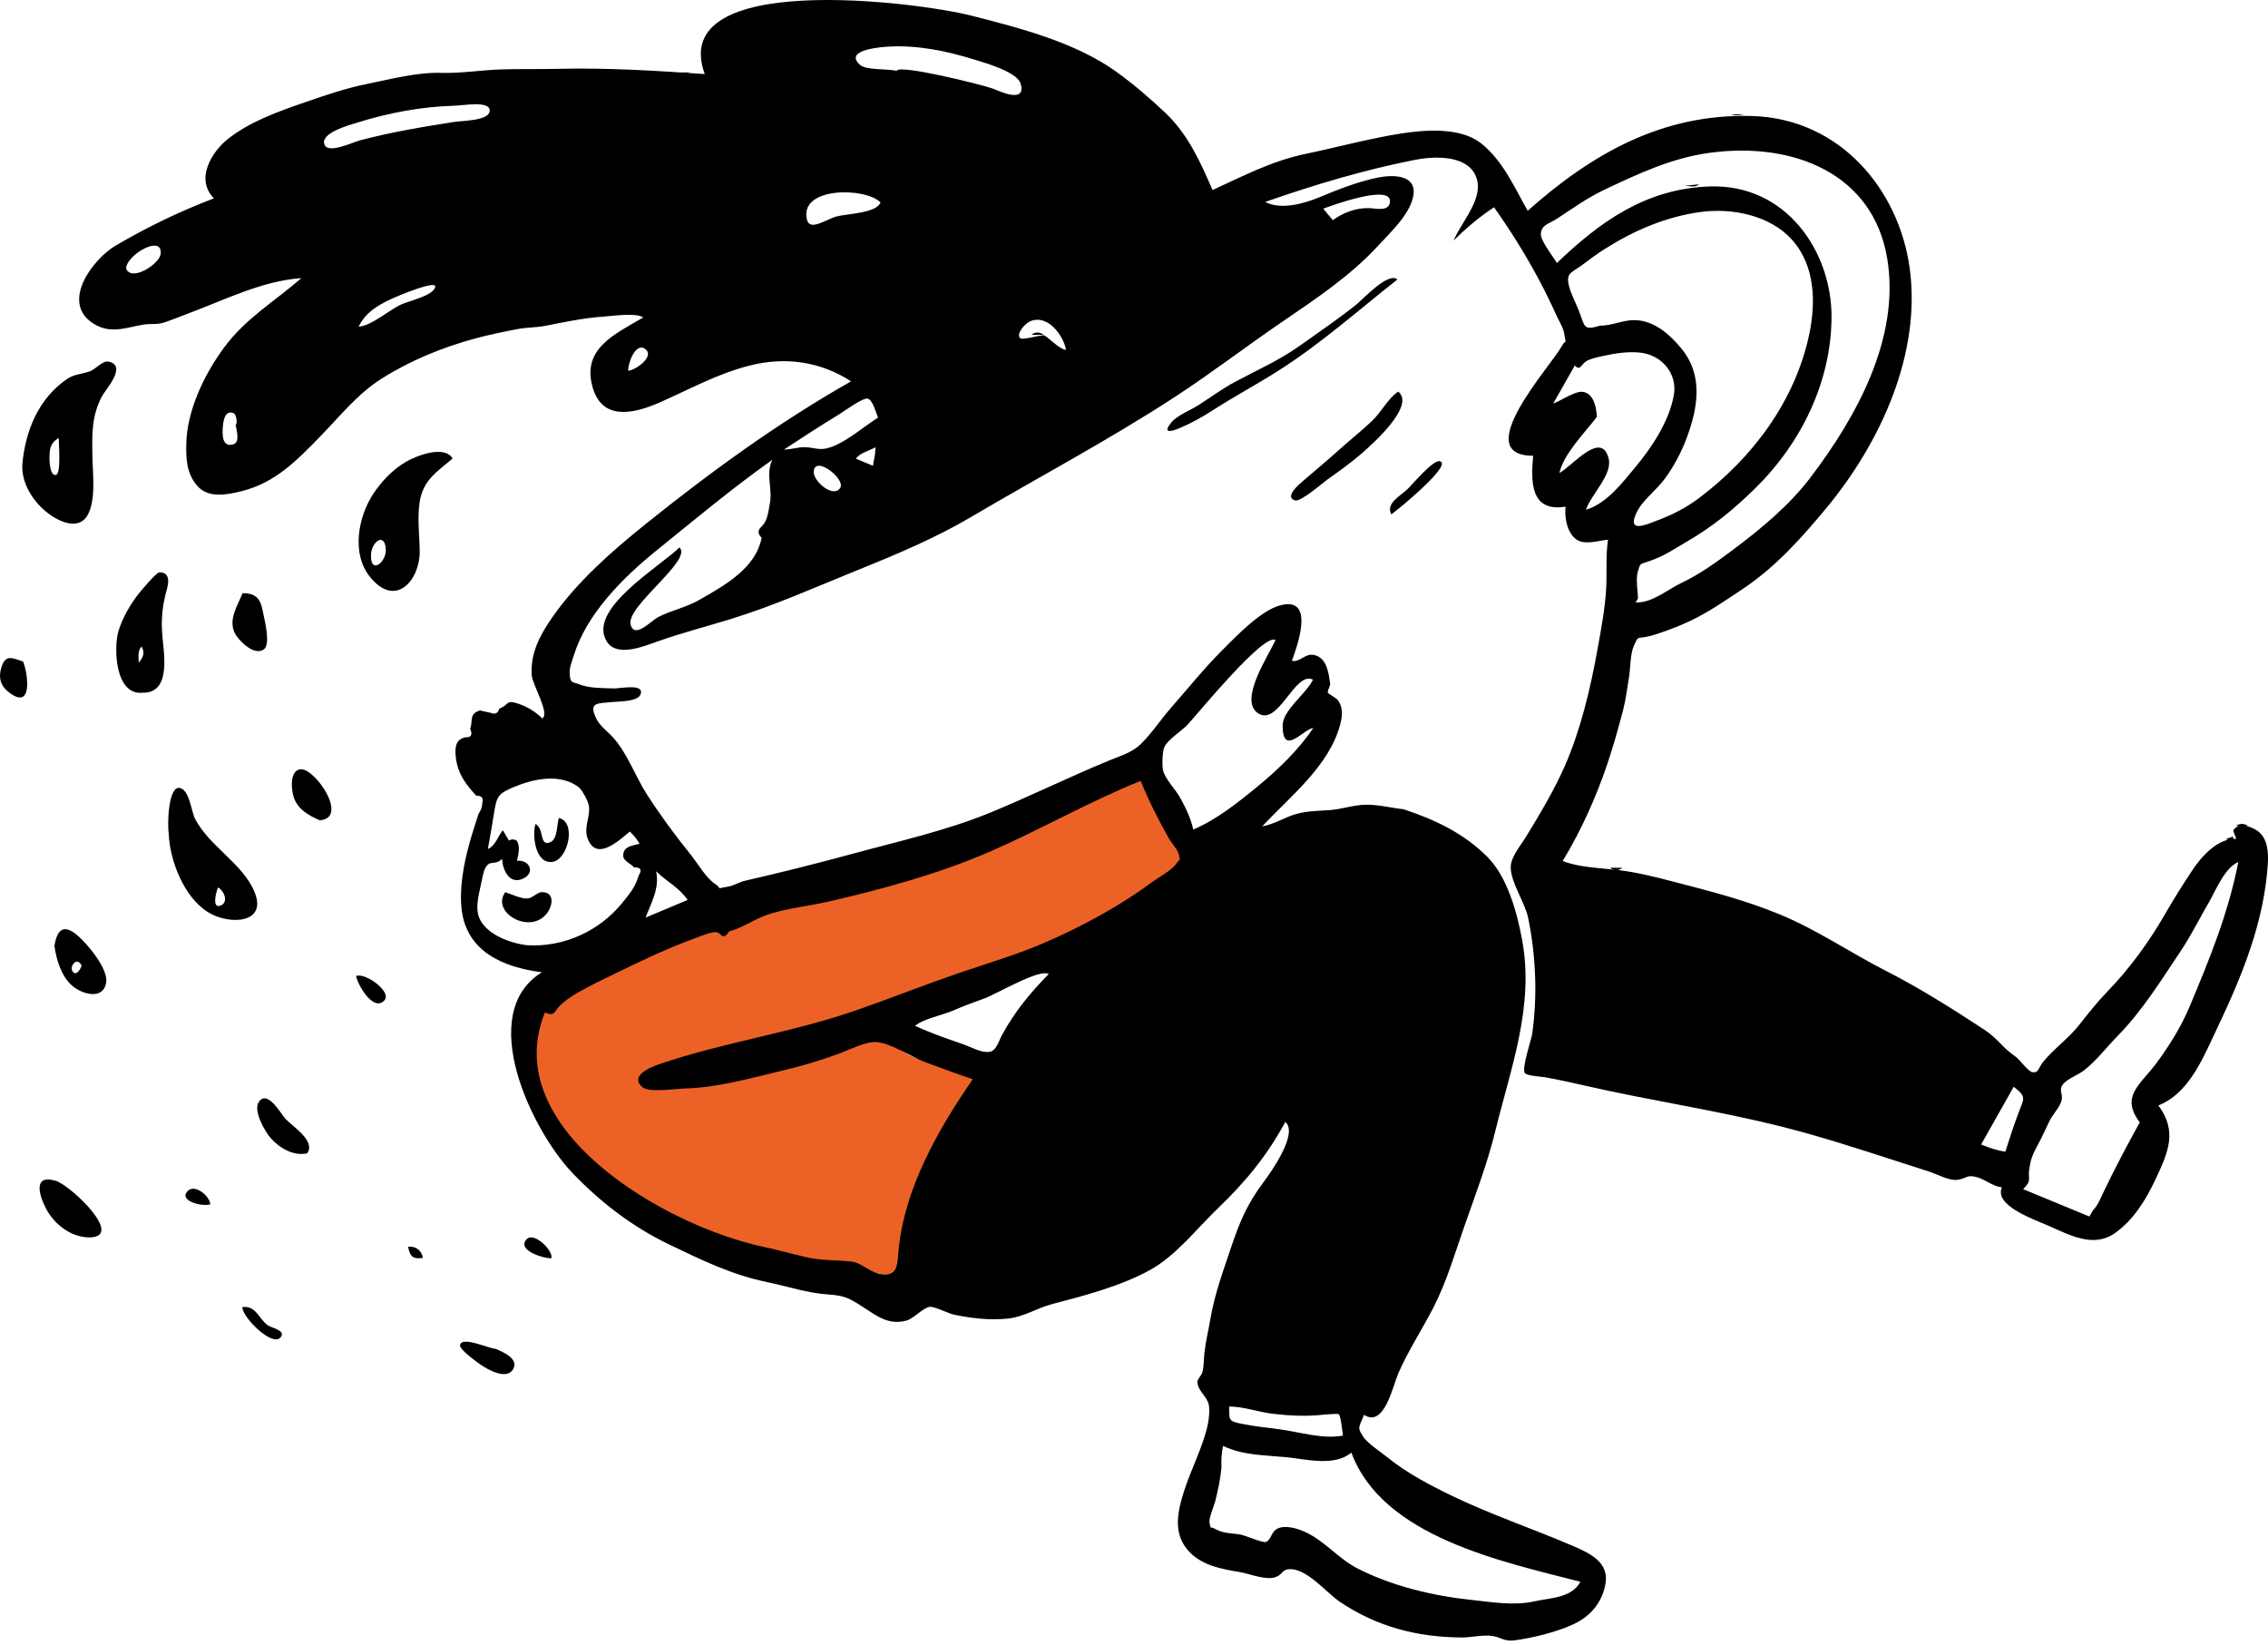 <svg width="302" height="219" viewBox="0 0 302 219" fill="none" xmlns="http://www.w3.org/2000/svg">
<path fill-rule="evenodd" clip-rule="evenodd" d="M76.145 131.148C77.683 130.166 80.827 126.652 82.475 125.84C86.138 124.034 102.457 120.485 102.987 120.275C103.796 119.956 109.045 118.84 112.104 118.135C119.287 116.479 145.026 105.783 151.811 103.041C152.677 105.176 159.827 114.6 158.6 115.566C154.562 118.746 147.323 122.705 142.646 124.984C138.862 126.827 134.855 128.352 130.809 129.597C126.216 131.011 123.064 132.527 118.486 133.974C113.982 135.397 119.364 139.848 121.677 140.767C124.271 141.799 128.29 142.322 130.94 143.217C126.274 150.011 122.354 158.258 121.57 166.397C121.381 168.356 119.787 170.152 117.195 169.565C115.857 169.263 103.512 167.722 101.499 167.293C88.061 164.422 63.938 149.389 70.15 133.974C71.573 134.589 74.822 131.992 76.145 131.148Z" fill="#EC6226"/>
<path fill-rule="evenodd" clip-rule="evenodd" d="M83.662 49.361C84.666 49.282 87.261 47.403 85.9 46.453C84.525 45.494 83.538 48.707 83.662 49.361ZM31.368 56.565C31.631 56.522 31.516 55.177 31.103 55.005C29.799 54.463 29.689 56.501 29.657 57.046C29.617 57.735 29.525 59.673 31.111 59.142C32.011 58.84 31.452 57.081 31.368 56.565ZM108.352 62.85C108.316 64.05 110.906 66.359 111.872 64.974C112.683 63.811 108.418 60.459 108.352 62.85ZM16.797 35.77C17.547 37.562 21.258 35.119 21.395 33.804C21.678 31.111 16.758 33.978 16.797 35.77ZM47.754 43.499C49.482 43.366 51.756 41.308 53.422 40.539C54.55 40.019 57.618 39.399 57.952 38.218C58.242 37.192 53.036 39.389 52.592 39.584C50.549 40.48 48.708 41.502 47.754 43.499ZM177.478 29.308C178.855 28.31 180.53 27.667 182.295 27.709C183.177 27.73 185.016 28.247 185.085 26.819C185.198 24.496 177.411 27.328 176.195 27.784C176.623 28.292 177.051 28.8 177.478 29.308ZM91.555 119.819C90.545 118.248 88.728 117.339 87.361 115.998C87.862 118.2 86.733 120.158 85.957 122.168C87.823 121.385 89.689 120.602 91.555 119.819ZM267.027 153.327C267.584 151.582 268.141 149.845 268.793 148.126C269.521 146.202 269.883 146.035 268.139 144.689C266.693 147.251 265.245 149.814 263.798 152.376C264.828 152.787 265.903 153.186 267.027 153.327ZM117.244 26.953C115.327 24.929 106.347 24.802 107.458 29.268C107.846 30.827 110.054 29.171 111.437 28.807C112.81 28.446 116.697 28.398 117.244 26.953ZM116.914 55.597C116.682 55.081 116.218 53.217 115.53 53.07C114.859 52.927 112.214 54.882 111.716 55.18C109.235 56.669 106.817 58.272 104.4 59.85C105.325 59.85 106.166 59.541 107.086 59.535C108.179 59.526 108.963 59.947 110.029 59.706C112.32 59.191 114.978 56.814 116.914 55.597ZM119.396 9.431C119.612 8.506 130.839 11.284 132.189 11.792C132.924 12.069 136.717 13.916 135.902 11.132C135.438 9.547 131.054 8.338 129.65 7.904C126.079 6.8 122.314 6.014 118.512 6.196C117.773 6.232 112.182 6.534 114.517 8.639C115.321 9.364 118.205 9.136 119.396 9.431ZM121.854 136.579C123.946 137.543 126.082 138.281 128.268 139.035C129.24 139.37 130.753 140.247 131.824 140.026C132.702 139.846 132.983 138.594 133.444 137.756C135.13 134.69 137.143 132.216 139.638 129.689C138.48 128.897 132.597 132.389 131.141 132.905C129.684 133.421 128.309 133.941 126.883 134.557C125.54 135.138 122.89 135.657 121.854 136.579ZM158.893 110.445C161.941 109.153 164.831 106.861 167.331 104.809C170.202 102.453 172.776 99.984 174.877 96.936C173.612 96.996 170.82 100.807 170.789 96.658C170.773 94.542 173.869 92.457 174.83 90.494C172.44 89.23 170.249 96.784 167.506 94.953C164.864 93.189 169.033 87.123 169.836 85.209C168.286 84.243 159.456 95.055 158.178 96.438C157.378 97.304 155.488 98.457 155.037 99.467C154.768 100.068 154.73 101.976 154.86 102.53C155.13 103.686 156.5 105.071 157.11 106.148C157.882 107.512 158.554 108.929 158.893 110.445ZM284.926 149.425C282.29 145.939 285.013 144.419 287.157 141.526C288.871 139.212 290.449 136.66 291.535 134.076C294.254 127.612 296.706 121.602 298.049 114.764C296.201 115.554 295.046 118.561 294.122 120.145C292.879 122.275 291.786 124.51 290.405 126.574C287.82 130.435 285.283 134.554 281.995 137.901C280.505 139.418 279.244 141.124 277.526 142.491C276.74 143.115 275.238 143.628 274.66 144.409C274.114 145.146 274.724 145.617 274.517 146.497C274.304 147.401 273.329 148.364 272.91 149.233C272.36 150.376 271.849 151.521 271.235 152.638C270.566 153.856 270.383 154.493 270.202 155.684C270.005 156.986 270.61 157.121 269.396 158.321C271.596 159.229 273.795 160.137 275.994 161.046C276.736 161.352 277.478 161.659 278.22 161.965C278.377 161.691 278.533 161.416 278.69 161.141C279.294 160.591 279.85 159.235 280.196 158.509C281.641 155.478 283.272 152.435 284.926 149.425ZM72.56 134.792C66.315 150.192 88.258 163.159 101.766 166.027C103.637 166.424 105.463 166.944 107.325 167.371C109.356 167.836 111.159 167.743 113.186 167.938C114.799 168.092 115.567 169.26 117.087 169.581C119.626 170.118 119.471 168.331 119.653 166.416C120.423 158.294 124.848 150.458 129.531 143.682C127.392 142.965 125.272 142.183 123.161 141.398C121.354 140.726 118.587 138.837 116.644 138.737C115.207 138.664 113.018 139.813 111.623 140.317C109.299 141.157 106.968 141.873 104.546 142.446C100.311 143.447 95.598 144.813 91.216 144.916C89.952 144.946 86.486 145.497 85.577 144.766C83.844 143.371 86.25 142.209 87.701 141.711C96.351 138.744 105.535 137.482 114.21 134.44C118.673 132.874 123.091 131.126 127.583 129.584C131.455 128.254 135.511 127.077 139.252 125.442C144.194 123.283 149.157 120.593 153.436 117.425C154.292 116.791 156.087 115.849 156.674 114.93C157.191 114.121 157.126 114.928 157.019 113.947C156.942 113.243 156.022 112.288 155.643 111.622C154.233 109.141 152.959 106.592 151.887 103.966C145.061 106.709 138.568 110.442 131.842 113.373C125.073 116.323 117.437 118.404 110.196 120.064C107.113 120.77 103.57 120.994 100.744 122.39C99.542 122.983 98.355 123.669 97.069 124.012C96.689 124.694 96.315 124.828 95.946 124.413C95.715 124.171 95.417 124.068 95.051 124.105C94.264 124.23 93.462 124.579 92.726 124.846C89.001 126.198 85.435 127.892 81.899 129.62C80.223 130.439 78.504 131.245 76.9 132.18C76.041 132.682 75.27 133.187 74.567 133.875C73.724 134.701 73.924 135.379 72.56 134.792ZM213.074 43.354C214.652 43.378 216.09 42.578 217.735 42.622C220.323 42.692 222.372 44.572 223.873 46.384C226.845 49.97 226.088 54.297 224.594 58.31C223.88 60.228 222.9 62.069 221.674 63.748C220.589 65.234 218.65 66.64 217.893 68.295C216.644 71.024 219.164 69.864 220.706 69.281C222.645 68.547 224.463 67.635 226.109 66.407C233.446 60.934 239.027 53.326 240.897 44.588C241.809 40.325 241.738 35.342 238.568 31.862C235.67 28.681 230.667 27.641 226.39 28.231C221.767 28.869 217.578 30.704 213.813 33.065C212.72 33.751 211.719 34.5 210.692 35.267C209.345 36.274 208.538 36.3 208.875 37.878C209.126 39.051 209.807 40.266 210.247 41.392C211.069 43.5 210.769 44.045 213.074 43.354ZM218.105 79.697L217.785 80.208C219.986 80.306 222.037 78.487 223.912 77.599C226.349 76.445 228.512 74.871 230.647 73.281C234.412 70.477 238.226 67.317 241.029 63.636C247.311 55.384 253.018 44.922 251.304 34.46C249.456 23.185 238.928 18.844 227.71 20.337C222.654 21.01 218.141 23.124 213.616 25.27C211.336 26.353 209.411 27.756 207.321 29.115C206.237 29.821 205.248 29.912 205.177 31.146C205.124 32.075 206.839 34.177 207.303 35.02C212.984 29.591 219.106 25.1 227.685 24.823C237.891 24.493 243.926 33.558 243.881 42.239C243.837 50.752 239.918 58.941 233.669 65.059C230.829 67.839 228.122 70.07 224.635 72.1C222.897 73.112 221.615 74.02 219.671 74.691C218.297 75.167 218.44 74.916 218.089 76.108C217.791 77.12 218.095 78.646 218.105 79.697ZM162.647 195.358C162.515 196.893 162.182 198.403 161.811 199.899C161.678 200.437 160.929 202.133 161.061 202.737C161.278 203.736 160.989 203.094 161.923 203.615C162.897 204.159 164.031 204.126 165.098 204.291C165.756 204.393 168.169 205.456 168.574 205.289C169.284 204.995 169.261 203.96 170.04 203.549C171.1 202.99 172.663 203.469 173.663 203.907C176.337 205.075 178.175 207.494 180.762 208.818C185.358 211.169 190.811 212.471 195.938 213.008C198.715 213.299 201.558 213.809 204.301 213.2C206.462 212.719 209.271 212.764 210.445 210.591C200.005 207.902 184.07 204.611 179.942 193.387C177.698 195.293 173.948 194.267 171.236 194.003C168.253 193.714 165.586 193.781 162.858 192.507C162.658 193.509 162.598 194.34 162.647 195.358ZM70.21 125.846C75.124 126.125 79.784 123.946 82.808 120.27C83.552 119.365 84.316 118.44 84.763 117.368C84.86 117.096 84.956 116.824 85.053 116.552C85.523 115.801 85.317 115.447 84.437 115.49C83.942 114.853 82.685 114.639 83.043 113.485C83.312 112.614 84.305 112.6 85.169 112.326C84.739 111.649 84.482 111.309 83.866 110.707C82.266 112.056 79.363 114.701 78.239 111.604C77.699 110.118 78.65 108.697 78.414 107.263C78.317 106.67 77.515 105.154 77.05 104.8C74.572 102.91 71.004 103.692 68.375 104.805C66.563 105.571 66.173 105.931 65.878 107.688C65.578 109.475 65.299 111.261 64.966 113.043C66.053 112.512 66.251 111.366 66.96 110.54C67.226 110.993 67.491 111.447 67.758 111.9C68.132 111.703 68.481 111.713 68.806 111.931C69.33 112.687 69 113.807 68.839 114.599C70.588 114.446 71.328 116.274 69.564 117.015C67.737 117.782 66.913 115.691 66.851 114.336C66.17 115.099 65.469 114.691 64.994 115.083C64.52 115.475 64.332 116.291 64.163 117.185C63.886 118.655 63.176 120.775 63.833 122.249C64.809 124.439 67.92 125.578 70.21 125.846ZM212.623 55.523C210.997 57.642 208.224 60.415 207.644 62.974C209.435 61.99 213.222 57.252 214.198 61.026C214.758 63.192 211.885 65.774 211.18 67.871C214.004 67.001 216.016 64.274 217.779 62.17C220.026 59.487 222.321 55.95 222.895 52.538C223.359 49.777 221.314 47.204 218.276 46.934C216.724 46.795 215.104 47.026 213.605 47.363C212.921 47.517 211.901 47.707 211.291 48.05C210.525 48.481 210.42 49.49 209.699 48.651C208.74 50.344 207.781 52.036 206.823 53.729C207.777 53.404 209.724 52.028 210.766 52.17C212.289 52.378 212.602 54.45 212.623 55.523ZM60.361 14.082C56.098 14.199 51.642 15.05 47.606 16.314C46.603 16.628 42.375 17.746 43.266 19.366C43.854 20.436 47.027 18.923 47.987 18.671C52.098 17.589 56.331 16.876 60.542 16.225C61.562 16.068 65.021 16.083 65.2 14.831C65.418 13.303 61.565 14.08 60.361 14.082ZM176.39 188.332C174.079 188.597 171.86 188.498 169.547 188.233C167.601 188.009 165.618 187.263 163.682 187.263C163.682 189.205 163.541 189.217 165.728 189.633C167.255 189.923 168.804 190.086 170.347 190.288C173.063 190.644 176.079 191.643 178.829 191.13C178.762 190.793 178.552 188.517 178.267 188.291C178.106 188.165 176.623 188.334 176.39 188.332ZM139.043 44.634C139.689 45.019 141.174 46.557 141.944 46.584C141.669 44.804 139.548 41.704 137.113 42.804C136.517 43.074 135.263 44.417 135.83 45.01C136.133 45.327 138.251 44.636 139.043 44.634ZM116.513 60.472C116.537 60.162 116.56 59.852 116.585 59.542C115.691 60.034 114.585 60.267 113.95 61.059C114.712 61.376 115.474 61.693 116.237 62.01C116.329 61.497 116.421 60.985 116.513 60.472ZM186.884 107.741C191.106 109.126 194.976 110.976 198.084 114.115C200.77 116.83 202.032 121.614 202.688 125.173C204.31 133.98 201.179 142.142 199.115 150.567C198.068 154.841 196.504 158.953 195.041 163.117C193.763 166.752 192.667 170.559 190.902 174.016C189.406 176.947 187.495 179.837 186.179 182.878C185.471 184.514 184.323 190.13 181.635 188.366C180.902 190.163 180.724 190.01 181.508 191.257C182.075 192.161 184 193.415 184.909 194.15C187.33 196.111 190.396 197.727 193.236 199.1C198.437 201.615 204.013 203.496 209.369 205.789C211.738 206.803 214.306 208.001 213.774 210.903C213.329 213.336 211.826 215.181 209.482 216.263C207.282 217.28 204.135 218.065 201.714 218.383C200.277 218.573 199.948 218.013 198.777 217.819C197.474 217.604 195.953 218.02 194.608 218.009C188.573 217.96 183.289 216.538 178.411 213.259C176.669 212.087 174.103 208.909 171.822 208.909C170.656 208.909 170.902 209.573 169.876 209.962C168.611 210.443 166.43 209.536 165.186 209.323C162.535 208.87 159.839 208.41 158.074 206.271C156.166 203.959 156.844 201.096 157.664 198.53C158.589 195.636 160.144 192.701 160.805 189.763C160.966 189.049 161.114 187.717 160.951 186.99C160.697 185.862 159.481 185.189 159.445 183.968C159.433 183.597 160.001 183.107 160.1 182.723C160.319 181.881 160.285 181.007 160.375 180.15C160.536 178.621 160.909 177.156 161.165 175.646C161.749 172.207 162.9 169.14 164.014 165.827C165.095 162.612 166.124 160.219 168.214 157.435C169.296 155.994 172.915 150.857 171.148 149.378C168.729 153.829 165.9 157.301 162.198 160.844C159.366 163.555 156.598 167.198 153.054 169.129C149.158 171.251 144.396 172.5 140.094 173.622C138.047 174.155 136.349 175.339 134.143 175.558C131.752 175.795 129.318 175.515 126.976 175.016C126.317 174.875 124.416 173.927 123.82 173.987C122.941 174.077 121.677 175.544 120.713 175.813C118.366 176.469 116.763 175.216 114.982 174.058C113.05 172.801 112.466 172.489 110.236 172.338C107.505 172.153 104.849 171.251 102.163 170.699C97.441 169.728 93.427 167.761 89.134 165.702C84.213 163.342 80.004 160.088 76.295 156.243C70.843 150.591 63.25 134.929 72.156 129.445C66.913 128.778 62.111 126.634 61.472 121.074C61.138 118.166 61.767 114.943 62.547 112.139C62.904 110.859 63.329 109.587 63.736 108.32C64.042 107.892 64.205 107.424 64.222 106.915C64.41 106.256 64.138 105.927 63.408 105.93C62.027 104.417 60.989 103.082 60.709 100.935C60.622 100.254 60.543 99.21 61.06 98.632C61.299 98.399 61.588 98.244 61.925 98.166C62.734 98.209 62.963 97.835 62.611 97.046C63.004 95.926 62.421 95.054 63.902 94.587C64.377 94.681 64.849 94.785 65.32 94.897C65.921 95.153 66.311 94.968 66.493 94.341C67.888 93.829 67.245 93.073 69.14 93.731C70.287 94.13 71.379 94.816 72.214 95.651C73.262 95.021 70.879 91.126 70.799 89.883C70.611 86.954 71.903 84.532 73.585 82.126C76.855 77.45 81.418 73.43 85.918 69.812C94.538 62.885 103.593 56.289 113.325 50.77C109.31 48.158 104.62 47.45 99.842 48.664C95.438 49.783 91.868 51.816 87.814 53.594C84.058 55.24 80.072 55.917 78.874 51.423C77.532 46.39 81.813 44.522 85.653 42.264C84.694 41.595 81.538 42.073 80.344 42.153C77.685 42.329 75.142 42.891 72.558 43.389C71.318 43.627 70.18 43.573 68.952 43.807C67.127 44.154 65.221 44.542 63.374 45.037C58.981 46.214 54.62 48 50.824 50.407C47.543 52.486 45.267 55.422 42.623 58.127C39.608 61.21 36.719 64.243 32.25 65.372C30.157 65.901 27.702 66.38 26.218 64.629C24.837 63.001 24.761 61.039 24.806 59.048C24.906 54.65 27.174 49.898 29.812 46.305C32.675 42.404 36.511 40.17 40.134 37.03C34.897 37.381 29.835 39.968 25.018 41.755C24.004 42.132 22.981 42.554 21.962 42.903C20.875 43.274 20.155 43.047 19.114 43.217C16.737 43.605 14.696 44.543 12.385 43.047C8.012 40.218 12.393 34.462 15.404 32.696C19.598 30.237 23.864 28.166 28.484 26.411C25.983 23.87 28.119 20.243 30.425 18.44C33.342 16.158 37.056 14.851 40.571 13.63C43.351 12.664 46.081 11.736 48.969 11.155C52.004 10.544 55.554 9.611 58.635 9.701C61.523 9.784 64.085 9.308 67.011 9.232C69.445 9.168 71.885 9.223 74.319 9.164C80.868 9.005 87.442 9.419 93.842 9.86C88.771 -4.031 122.175 0.259 129.301 2.073C135.778 3.722 143.198 5.635 148.638 9.548C150.943 11.206 153.131 13.09 155.176 15.024C158.193 17.877 159.863 21.613 161.459 25.3C165.506 23.443 169.376 21.419 173.805 20.498C178.018 19.622 182.335 18.435 186.573 17.773C189.796 17.27 194.473 16.928 197.186 19.06C200.131 21.375 201.666 24.978 203.424 28.063C211.868 20.558 221.287 15.082 233.326 15.446C245.107 15.803 252.855 25.332 254.283 35.66C255.856 47.039 250.445 58.93 243.11 67.742C239.821 71.694 236.417 75.51 231.99 78.459C229.795 79.92 227.479 81.522 225.072 82.663C223.872 83.231 222.559 83.746 221.299 84.183C220.73 84.381 220.145 84.579 219.553 84.713C217.865 85.097 218.193 84.585 217.565 85.969C217.055 87.094 217.118 89.028 216.899 90.263C216.65 91.673 216.502 93.103 216.138 94.494C215.507 96.906 214.85 99.258 214.06 101.613C212.564 106.07 210.552 110.563 208.086 114.628C210.177 115.479 213.105 115.565 215.34 115.822C217.758 116.101 220.18 116.687 222.692 117.345C227.726 118.664 232.224 119.777 237.01 121.75C241.979 123.8 246.408 126.859 251.193 129.295C255.593 131.534 260.041 134.339 264.127 137.027C265.099 137.667 265.701 138.223 266.475 139.033C267.267 139.86 267.519 140.022 268.465 140.739C268.892 141.062 270.133 142.693 270.62 142.753C271.492 142.861 271.358 142.251 272.043 141.399C273.473 139.622 275.467 138.245 276.887 136.422C278.071 134.902 279.306 133.363 280.572 132.056C283.636 128.893 286.174 125.388 288.352 121.596C289.485 119.622 290.679 117.743 291.91 115.88C293.135 114.025 295.314 111.577 297.755 111.687C297.558 110.743 296.935 110.585 298.011 110.008C298.704 109.636 300.053 110.235 300.587 110.613C302.001 111.614 302.063 113.555 301.974 115.013C301.744 118.771 300.905 122.481 299.735 126.034C298.329 130.306 296.566 134.074 294.643 138.151C293.111 141.399 291.21 145.693 287.399 147.175C289.958 150.598 288.729 153.388 287.018 157.022C285.768 159.679 284.117 162.424 281.602 164.182C278.767 166.164 275.692 164.483 272.727 163.173C270.936 162.381 265.459 160.514 266.573 158.079C265.205 157.908 264.345 156.977 263.099 156.69C261.781 156.387 262.007 156.889 260.613 157.077C259.543 157.221 257.944 156.324 256.937 156.003C255.255 155.467 253.578 154.917 251.898 154.375C247.17 152.85 242.522 151.348 237.748 150.126C228.865 147.852 219.872 146.562 211.02 144.532C209.246 144.125 207.482 143.732 205.634 143.406C205.253 143.339 203.273 143.236 203.033 142.853C202.611 142.183 203.906 138.431 204.017 137.667C204.747 132.648 204.509 127.154 203.481 122.192C203.054 120.13 201.147 117.459 201.164 115.446C201.175 114.095 202.453 112.62 203.203 111.397C205.059 108.372 207.003 105.104 208.377 101.956C210.482 97.14 211.771 91.704 212.7 86.546C213.184 83.858 213.748 80.943 213.879 78.223C213.98 76.15 213.798 73.975 214.12 71.851C212.895 71.96 211.161 72.555 210.058 71.918C208.665 71.115 208.29 68.822 208.468 67.453C203.698 68.233 203.856 63.995 204.151 60.68C195.529 60.68 206.571 48.678 207.951 46.101C208.585 44.916 208.566 46.247 208.286 44.414C208.163 43.609 207.575 42.716 207.243 41.975C206.518 40.358 205.735 38.766 204.898 37.197C203.13 33.884 201.127 30.683 198.942 27.596C196.974 28.88 195.201 30.4 193.558 32.032C194.612 29.449 197.832 26.25 196.455 23.318C195.178 20.601 190.914 20.789 188.396 21.286C181.554 22.637 174.991 24.606 168.473 26.884C170.492 27.969 173.583 27.131 175.589 26.302C178.074 25.275 180.745 24.197 183.423 23.653C185.758 23.178 188.825 23.34 188.15 26.286C187.603 28.674 185.11 30.973 183.466 32.758C179.842 36.69 175.298 39.735 170.835 42.776C166.037 46.046 161.414 49.599 156.556 52.774C147.773 58.514 138.331 63.503 129.257 68.861C124.541 71.644 119.199 73.885 114.085 75.948C108.46 78.218 103.067 80.648 97.231 82.441C93.99 83.437 90.778 84.256 87.593 85.389C85.597 86.099 82.121 87.522 80.802 85.413C78.123 81.132 87.817 75.501 90.473 72.884C92.306 74.551 83.269 80.763 83.976 83.191C84.532 85.098 86.681 82.635 87.719 82.115C89.397 81.275 91.383 80.852 93.069 79.894C96.527 77.927 100.627 75.659 101.416 71.594C100.867 71.051 100.874 70.55 101.437 70.09C101.687 69.811 101.886 69.504 102.033 69.17C102.279 68.531 102.378 67.731 102.509 67.054C102.899 65.052 101.922 63.177 102.835 61.218C97.506 65 92.383 69.273 87.325 73.367C82.788 77.04 78.053 81.849 76.386 87.329C76.172 88.032 75.817 88.828 75.856 89.569C75.932 91.024 76.087 90.71 77.338 91.178C78.59 91.646 80.412 91.606 81.758 91.656C82.525 91.683 85.951 90.923 85.269 92.499C84.877 93.408 82.502 93.374 81.651 93.458C79.518 93.669 78.36 93.452 79.371 95.62C79.825 96.591 80.743 97.249 81.463 98C83.468 100.092 84.556 103.299 86.133 105.756C87.93 108.555 89.905 111.217 92.003 113.824C92.869 114.899 94.026 116.921 95.227 117.688C96.347 118.405 95.028 118.346 96.89 118.055C97.702 117.928 98.437 117.433 99.213 117.257C103.855 116.197 108.625 115.003 113.425 113.696C119.565 112.024 126.008 110.598 131.865 108.19C137.112 106.032 142.321 103.463 147.623 101.277C149.171 100.639 150.718 100.217 151.922 99.043C153.374 97.626 154.577 95.771 155.917 94.248C158.195 91.658 160.295 89.023 162.748 86.568C164.574 84.742 167.809 81.346 170.385 80.617C175.279 79.232 172.66 86.215 172.027 87.98C173.177 88.225 173.782 86.843 175.132 87.24C176.749 87.716 176.916 89.731 177.119 90.992C177.172 91.329 176.686 91.957 176.834 92.257C176.884 92.359 177.939 92.944 178.143 93.214C178.882 94.198 178.736 95.395 178.456 96.456C177.008 101.951 171.86 105.965 168.074 110.019C169.768 109.718 171.023 108.814 172.622 108.366C174.123 107.945 175.632 107.967 177.144 107.847C178.728 107.721 180.249 107.165 181.87 107.137C183.57 107.108 185.198 107.561 186.884 107.741Z" fill="black"/>
<path fill-rule="evenodd" clip-rule="evenodd" d="M7.816 58.308C6.883 58.879 6.62 59.44 6.587 60.759C6.574 61.3 6.614 63.318 7.421 63.242C8.179 63.17 7.816 59.002 7.816 58.308ZM2.993 61.594C3.428 57.367 5.079 53.07 8.963 50.436C9.923 49.785 11.009 49.808 12.062 49.397C12.695 49.15 13.694 48.002 14.412 48.138C17.056 48.639 14.002 51.93 13.555 52.795C12.168 55.477 12.262 57.834 12.303 60.727C12.335 62.925 12.823 66.632 11.639 68.622C10.378 70.741 7.642 69.365 6.115 68.111C4.187 66.528 2.732 64.006 2.993 61.594Z" fill="black"/>
<path fill-rule="evenodd" clip-rule="evenodd" d="M49.402 74.085C49.402 76.443 51.446 74.847 51.373 73.169C51.266 70.699 49.307 72.22 49.402 74.085ZM60.267 61.045C58.03 62.93 56.305 63.987 55.873 66.885C55.547 69.079 55.872 71.253 55.886 73.464C55.909 77.17 52.714 81.066 49.277 76.818C46.769 73.719 47.669 68.847 49.713 65.733C50.786 64.1 52.318 62.483 54.088 61.465C55.419 60.699 59.162 59.191 60.267 61.045Z" fill="black"/>
<path fill-rule="evenodd" clip-rule="evenodd" d="M29.031 118.158C28.772 118.733 28.163 121.08 29.405 120.549C30.502 120.08 29.791 118.525 29.031 118.158ZM22.468 110.914C22.277 110.031 22.355 104.5 23.981 104.915C25.259 105.24 25.47 108.071 25.99 109.057C27.928 112.726 32.377 115.012 33.911 118.799C35.623 123.029 30.446 123.16 27.7 121.447C24.447 119.419 22.565 114.453 22.468 110.914Z" fill="black"/>
<path fill-rule="evenodd" clip-rule="evenodd" d="M18.481 88.233C19.187 87.34 19.258 86.863 18.856 86.073C18.342 86.597 18.433 87.346 18.481 88.233ZM18.992 92.227C15.312 92.613 15.128 86.26 15.758 84.079C16.26 82.342 17.339 80.475 18.45 79.06C18.674 78.774 20.802 76.208 21.218 76.201C22.819 76.178 22.379 77.872 22.206 78.502C21.663 80.489 21.447 82.15 21.594 84.352C21.751 86.709 22.942 92.305 18.992 92.227Z" fill="black"/>
<path fill-rule="evenodd" clip-rule="evenodd" d="M186.075 37.211C180.814 41.345 175.818 45.82 170.097 49.436C167.297 51.205 164.37 52.771 161.577 54.569C160.154 55.485 158.702 56.305 157.124 56.978C155.729 57.573 154.817 57.65 155.974 56.239C156.748 55.295 158.481 54.638 159.535 53.968C161.156 52.935 162.687 51.79 164.392 50.874C167.398 49.259 170.386 47.954 173.157 45.973C175.617 44.215 178.155 42.498 180.502 40.63C181.509 39.829 184.847 36.15 186.075 37.211Z" fill="black"/>
<path fill-rule="evenodd" clip-rule="evenodd" d="M186.18 52.138C188.546 54.034 182.626 59.228 181.275 60.406C179.852 61.647 178.284 62.755 176.735 63.855C176.19 64.242 173.216 66.835 172.462 66.626C170.972 66.212 172.927 64.531 173.436 64.092C175.08 62.672 176.76 61.293 178.368 59.835C179.818 58.52 181.388 57.303 182.79 55.947C183.926 54.847 184.881 52.985 186.18 52.138Z" fill="black"/>
<path fill-rule="evenodd" clip-rule="evenodd" d="M10.869 128.571C10.251 127.23 9.144 128.719 9.705 129.388C10.236 130.022 10.79 128.828 10.869 128.571ZM7.246 125.923C7.577 123.951 8.343 122.855 10.318 124.538C11.675 125.695 14.404 128.983 14.145 130.776C13.805 133.128 11.04 132.461 9.606 131.231C8.137 129.971 7.489 127.671 7.246 125.923Z" fill="black"/>
<path fill-rule="evenodd" clip-rule="evenodd" d="M11.573 164.734C9.154 164.562 7.09 162.822 6.062 160.783C5.198 159.068 4.38 156.304 7.417 157.206C9.396 157.793 17.026 165.011 11.573 164.734Z" fill="black"/>
<path fill-rule="evenodd" clip-rule="evenodd" d="M40.893 153.555C39.023 153.954 37.174 152.801 36.024 151.5C35.309 150.69 33.644 147.85 34.483 146.681C35.652 145.051 37.417 148.328 38.026 148.977C38.981 149.993 42.105 151.936 40.893 153.555Z" fill="black"/>
<path fill-rule="evenodd" clip-rule="evenodd" d="M42.575 109.211C41.11 108.574 39.749 107.807 39.16 106.285C38.785 105.316 38.47 102.41 40.135 102.424C42.06 102.44 46.468 108.92 42.575 109.211Z" fill="black"/>
<path fill-rule="evenodd" clip-rule="evenodd" d="M32.3 78.978C34.263 78.945 34.727 79.959 35 81.415C35.185 82.404 36.084 85.76 35.151 86.447C33.817 87.429 31.695 85.178 31.266 84.295C30.382 82.476 31.605 80.687 32.3 78.978Z" fill="black"/>
<path fill-rule="evenodd" clip-rule="evenodd" d="M66.017 179.592C66.973 179.999 69.146 180.902 68.316 182.304C67.448 183.769 64.954 182.345 64.023 181.704C63.633 181.436 61.155 179.682 61.259 179.093C61.477 177.843 64.892 179.475 66.017 179.592Z" fill="black"/>
<path fill-rule="evenodd" clip-rule="evenodd" d="M3.072 88.08C3.724 89.612 4.459 94.873 1.021 92.032C-0.028 91.165 -0.186 90.082 0.175 88.892C0.698 87.166 1.459 87.508 3.072 88.08Z" fill="black"/>
<path fill-rule="evenodd" clip-rule="evenodd" d="M185.263 68.488C184.502 67.031 186.381 66.091 187.386 65.152C188.041 64.539 190.799 61.212 191.703 61.4C193.563 61.787 186.177 67.838 185.263 68.488Z" fill="black"/>
<path fill-rule="evenodd" clip-rule="evenodd" d="M32.275 174.024C34.069 173.755 34.487 175.621 35.643 176.435C36.139 176.784 37.84 177.091 37.498 177.832C36.599 179.777 32.187 175.333 32.275 174.024Z" fill="black"/>
<path fill-rule="evenodd" clip-rule="evenodd" d="M47.424 129.94C48.657 129.457 52.216 132.054 51.194 133.176C49.666 134.854 47.511 130.859 47.424 129.94Z" fill="black"/>
<path fill-rule="evenodd" clip-rule="evenodd" d="M73.414 167.514C72.515 167.598 68.722 166.481 70.127 164.986C71.114 163.936 73.736 166.563 73.414 167.514Z" fill="black"/>
<path fill-rule="evenodd" clip-rule="evenodd" d="M27.994 160.339C27.102 160.674 23.884 159.986 24.896 158.677C25.86 157.43 27.996 159.305 27.994 160.339Z" fill="black"/>
<path fill-rule="evenodd" clip-rule="evenodd" d="M54.34 165.988C55.383 165.886 56.137 166.476 56.316 167.474C55.011 167.648 54.609 167.357 54.34 165.988Z" fill="black"/>
<path fill-rule="evenodd" clip-rule="evenodd" d="M190.025 21.129C190.466 21.131 190.906 21.133 191.343 21.135C190.902 21.133 190.464 21.131 190.025 21.129Z" fill="black"/>
<path fill-rule="evenodd" clip-rule="evenodd" d="M183.111 107.05C182.452 107.05 181.793 107.051 181.135 107.052C181.794 107.051 182.452 107.05 183.111 107.05Z" fill="black"/>
<path fill-rule="evenodd" clip-rule="evenodd" d="M93.248 6.479C93.218 7.096 93.187 7.714 93.156 8.33C93.186 7.711 93.217 7.095 93.248 6.479Z" fill="black"/>
<path fill-rule="evenodd" clip-rule="evenodd" d="M297.324 111.371C297.535 112.058 297.227 112.171 296.4 111.712C296.708 111.598 297.016 111.485 297.324 111.371Z" fill="black"/>
<path fill-rule="evenodd" clip-rule="evenodd" d="M278.617 165.202C278.948 165.204 279.278 165.206 279.605 165.208C279.274 165.206 278.945 165.204 278.617 165.202Z" fill="black"/>
<path fill-rule="evenodd" clip-rule="evenodd" d="M216.043 115.542C215.491 115.937 214.941 115.992 214.396 115.521C214.945 115.529 215.494 115.536 216.043 115.542Z" fill="black"/>
<path fill-rule="evenodd" clip-rule="evenodd" d="M203.717 62.935C203.703 63.451 203.688 63.965 203.674 64.478C203.688 63.962 203.702 63.449 203.717 62.935Z" fill="black"/>
<path fill-rule="evenodd" clip-rule="evenodd" d="M232.182 15.332C231.633 15.332 231.084 15.331 230.535 15.33C231.085 15.138 231.633 15.201 232.182 15.332Z" fill="black"/>
<path fill-rule="evenodd" clip-rule="evenodd" d="M71.137 9.055C70.588 9.085 70.039 9.115 69.49 9.145C70.039 9.115 70.588 9.085 71.137 9.055Z" fill="black"/>
<path fill-rule="evenodd" clip-rule="evenodd" d="M84.64 9.153C84.201 9.119 83.761 9.084 83.322 9.049C83.761 9.084 84.2 9.119 84.64 9.153Z" fill="black"/>
<path fill-rule="evenodd" clip-rule="evenodd" d="M91.884 9.643C91.445 9.795 91.006 9.886 90.566 9.645C91.006 9.644 91.445 9.643 91.884 9.643Z" fill="black"/>
<path fill-rule="evenodd" clip-rule="evenodd" d="M52.694 10.486C52.144 10.591 51.596 10.695 51.047 10.799C51.596 10.695 52.145 10.591 52.694 10.486Z" fill="black"/>
<path fill-rule="evenodd" clip-rule="evenodd" d="M204.045 136.051C204.03 136.36 204.015 136.669 204 136.976C204.016 136.667 204.03 136.359 204.045 136.051Z" fill="black"/>
<path fill-rule="evenodd" clip-rule="evenodd" d="M22.551 111.062C22.557 111.269 22.564 111.475 22.57 111.68C22.563 111.473 22.557 111.268 22.551 111.062Z" fill="black"/>
<path fill-rule="evenodd" clip-rule="evenodd" d="M299.365 109.955L297.719 109.963C298.266 109.58 298.816 109.628 299.365 109.955Z" fill="black"/>
<path fill-rule="evenodd" clip-rule="evenodd" d="M186.733 107.769C186.294 107.702 185.855 107.634 185.416 107.566C185.855 107.634 186.294 107.702 186.733 107.769Z" fill="black"/>
<path fill-rule="evenodd" clip-rule="evenodd" d="M66.198 179.547C65.648 179.447 65.1 179.346 64.551 179.246L66.198 179.547Z" fill="black"/>
<path fill-rule="evenodd" clip-rule="evenodd" d="M177.032 91.01C177.022 90.701 177.012 90.392 177.002 90.084C177.012 90.393 177.022 90.701 177.032 91.01Z" fill="black"/>
<path fill-rule="evenodd" clip-rule="evenodd" d="M72.783 9.157C72.454 9.12 72.124 9.082 71.795 9.044C72.124 9.082 72.454 9.12 72.783 9.157Z" fill="black"/>
<path fill-rule="evenodd" clip-rule="evenodd" d="M126.795 1.528C126.465 1.435 126.136 1.342 125.807 1.248C126.136 1.342 126.465 1.435 126.795 1.528Z" fill="black"/>
<path fill-rule="evenodd" clip-rule="evenodd" d="M165.984 209.61C166.205 209.623 166.425 209.635 166.643 209.647C166.422 209.635 166.203 209.622 165.984 209.61Z" fill="black"/>
<path fill-rule="evenodd" clip-rule="evenodd" d="M14.82 43.949C15.151 43.957 15.482 43.965 15.808 43.974C15.476 43.965 15.148 43.957 14.82 43.949Z" fill="black"/>
<path fill-rule="evenodd" clip-rule="evenodd" d="M235.803 15.634C235.254 15.598 234.705 15.562 234.156 15.525C234.706 15.562 235.254 15.598 235.803 15.634Z" fill="black"/>
<path fill-rule="evenodd" clip-rule="evenodd" d="M62.245 14.19C61.474 14.191 60.705 14.192 59.94 14.193C60.711 14.192 61.478 14.191 62.245 14.19Z" fill="black"/>
<path fill-rule="evenodd" clip-rule="evenodd" d="M217.84 77.743C217.85 78.258 217.861 78.773 217.872 79.286C217.862 78.77 217.852 78.257 217.84 77.743Z" fill="black"/>
<path fill-rule="evenodd" clip-rule="evenodd" d="M177.511 188.198C177.07 188.192 176.63 188.185 176.193 188.179C176.635 188.184 177.073 188.191 177.511 188.198Z" fill="black"/>
<path fill-rule="evenodd" clip-rule="evenodd" d="M224.277 24.741C224.936 24.672 225.594 24.604 226.253 24.535C225.621 25.059 224.938 24.71 224.277 24.741Z" fill="black"/>
<path fill-rule="evenodd" clip-rule="evenodd" d="M173.89 188.359C173.56 188.347 173.23 188.336 172.902 188.325C173.234 188.337 173.562 188.348 173.89 188.359Z" fill="black"/>
<path fill-rule="evenodd" clip-rule="evenodd" d="M162.502 193.741C162.519 194.256 162.535 194.771 162.552 195.284C162.536 194.768 162.519 194.254 162.502 193.741Z" fill="black"/>
<path fill-rule="evenodd" clip-rule="evenodd" d="M212.75 43.684C213.189 43.645 213.628 43.607 214.067 43.569C213.666 43.858 213.196 43.689 212.75 43.684Z" fill="black"/>
<path fill-rule="evenodd" clip-rule="evenodd" d="M68.832 125.757C69.271 125.833 69.711 125.908 70.149 125.983C69.71 125.908 69.271 125.833 68.832 125.757Z" fill="black"/>
<path fill-rule="evenodd" clip-rule="evenodd" d="M137.332 44.581C137.88 44.143 138.429 44.191 138.979 44.576C138.43 44.577 137.881 44.579 137.332 44.581Z" fill="black"/>
<path fill-rule="evenodd" clip-rule="evenodd" d="M116.725 60.158C116.741 59.952 116.756 59.746 116.773 59.541C116.758 59.747 116.741 59.953 116.725 60.158Z" fill="black"/>
<path fill-rule="evenodd" clip-rule="evenodd" d="M212.578 54.297C212.583 54.709 212.587 55.121 212.592 55.531C212.588 55.118 212.583 54.707 212.578 54.297Z" fill="black"/>
<path fill-rule="evenodd" clip-rule="evenodd" d="M67.276 118.785C67.999 119.015 69.452 119.708 70.294 119.616C70.969 119.542 71.524 118.775 72.174 118.775C73.925 118.777 73.6 120.673 72.754 121.691C70.467 124.443 65.356 121.458 67.276 118.785Z" fill="black"/>
<path fill-rule="evenodd" clip-rule="evenodd" d="M74.422 108.902C76.81 109.48 75.621 114.398 73.614 114.736C71.251 115.135 70.84 111.135 71.306 109.69C72.522 110.366 71.769 112.781 73.302 112.114C74.276 111.689 74.128 109.725 74.422 108.902Z" fill="black"/>
</svg>
